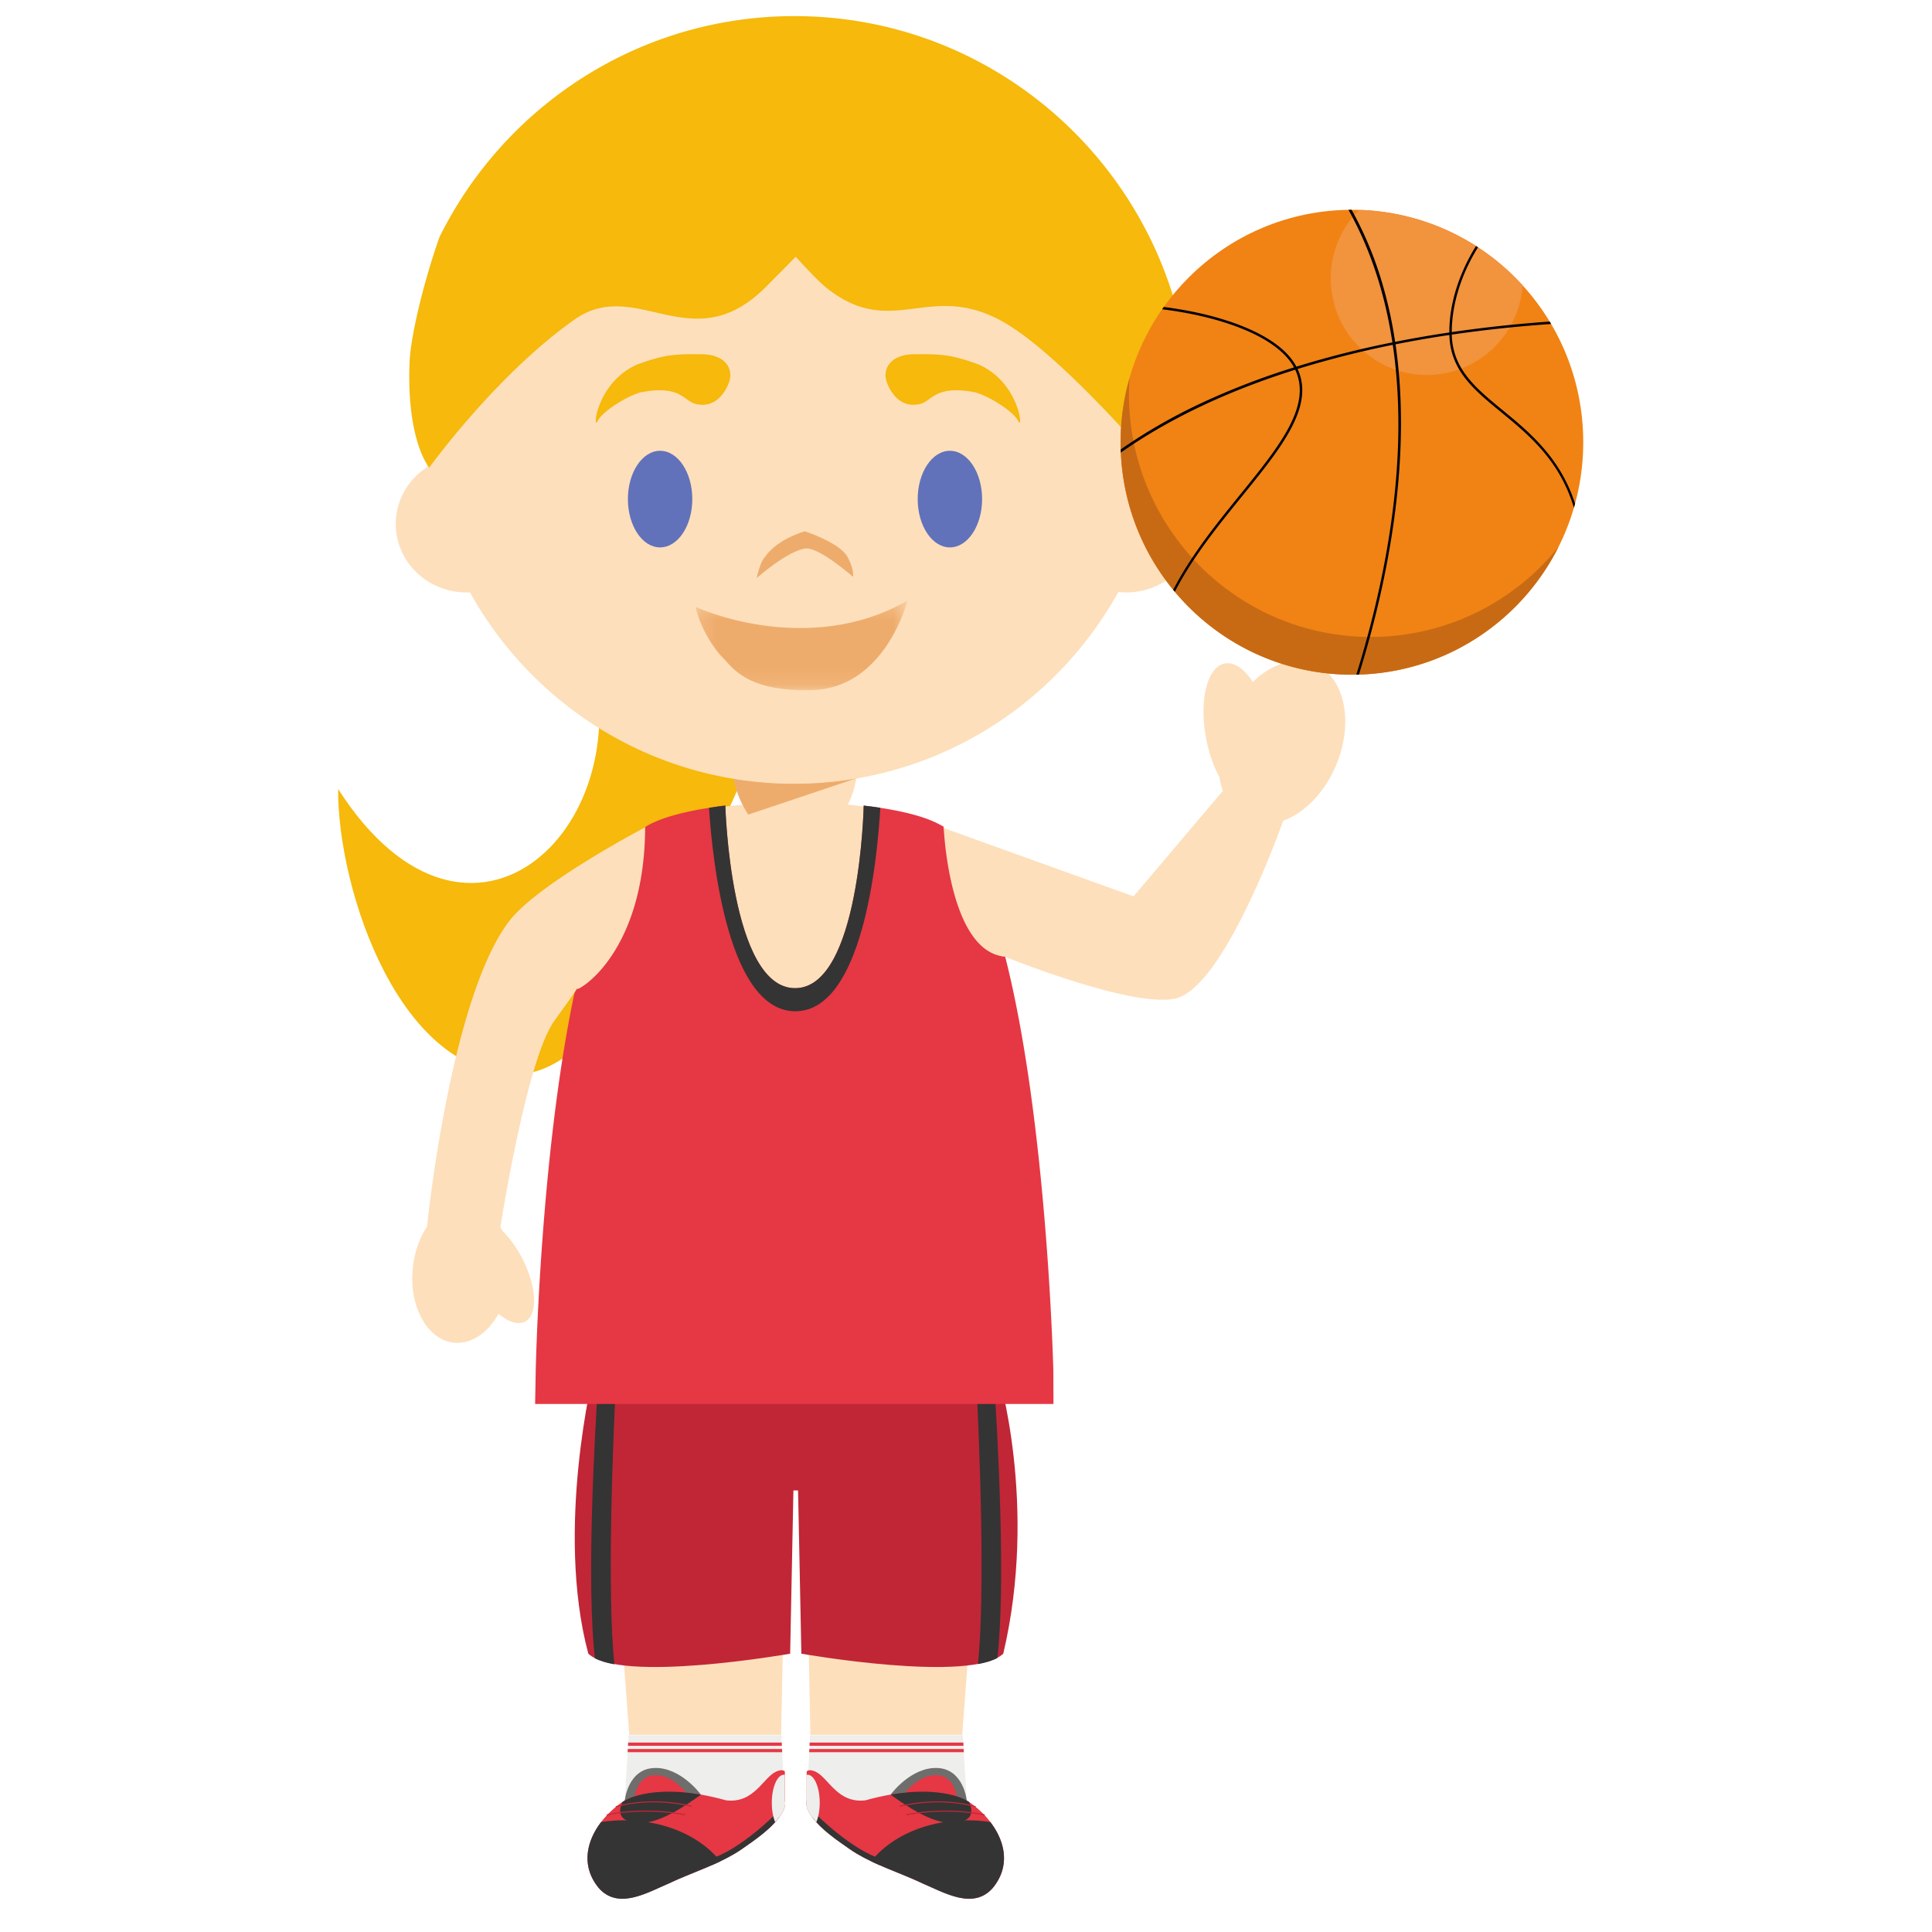 <svg width="120" height="120" viewBox="0 0 120 120" xmlns="http://www.w3.org/2000/svg" xmlns:xlink="http://www.w3.org/1999/xlink"><defs><path id="a" d="M.2.3h13.173v5.567H.2z"/></defs><g fill="none" fill-rule="evenodd"><path d="M21 49.005c8.229 12.834 19.214 2.124 15.48-9.222-2.714-8.236 12.01 2.678 12.01 2.678s-8.622 23.877-16.1 24.233c-7.48.356-11.418-11.328-11.39-17.69" fill="#F6B90C"/><path d="M48.532 107.778h-9.487l-.237 4.044h.007c-.319.202-.628.46-.908.721v2.594h7.725a8.47 8.47 0 0 0 .433-.275c.87-.611 1.89-1.289 2.481-2.2.182-.28.267-.574.203-.84h-.021l-.197-4.044z" fill="#EEEEED"/><path fill="#E63744" d="M48.555 108.235h-9.538l-.01.2h9.556zm.018.398h-9.58l-.009.2h9.6z"/><path d="M61.66 113.372a5.76 5.76 0 0 0-1.625-1.55h.006l-.235-4.043h-9.495l-.196 4.042h-.011c-.066.266.021.56.203.841.587.912 1.612 1.582 2.483 2.195.139.097.284.193.431.279h8.438v-1.764z" fill="#EEEEED"/><path fill="#E63744" d="M50.281 108.434h9.563l-.01-.2H50.29zm-.021.398h9.608l-.013-.2H50.27z"/><path d="M38.832 111.822l4.701-.356s-1.262-1.736-2.923-1.652c-1.608.08-1.802 1.995-1.802 1.995l.024.013z" fill="#6E6E6D"/><path d="M39.432 111.64l3.23-.243s-.868-1.193-2.01-1.139c-1.102.056-1.239 1.375-1.239 1.375l.02.007z" fill="#E63744"/><path d="M38.832 111.822l-.024-.009v.009h.007c-1.862 1.193-3.214 3.531-1.621 5.452 1.208 1.358 2.98.291 4.33-.28 1.488-.712 3.19-1.207 4.541-2.134.87-.614 1.89-1.287 2.481-2.2.182-.28.267-.572.203-.838v-1.79s-.12-.18-.531 0c-.822.363-1.365 1.996-3.116 1.79-4.34-1.212-6.27 0-6.27 0" fill="#E63744"/><path d="M48.415 112.849l-.216-.198s-2.229 2.27-4.155 2.834l.175.359c.65-.281 1.28-.597 1.845-.985.81-.569 1.75-1.19 2.35-2.01m-9.582-1.027l-.024-.013v.007h.007c-.052.064-.103.07-.154.105-.286.637-.248 1.308 1.198 1.3 1.13-.007 2.722-1.047 3.674-1.755-3.237-.562-4.701.356-4.701.356" fill="#343434"/><path d="M38.763 113.062a9.65 9.65 0 0 0-1.424.108c-.005.006-.009.012-.015.017-.918 1.212-1.236 2.75-.128 4.087 1.206 1.358 2.978.292 4.328-.28 1.033-.493 2.167-.883 3.215-1.385-1.198-1.523-3.425-2.547-5.976-2.547" fill="#343434"/><path d="M48.694 110.232c-.416 0-.756.779-.756 1.742 0 .465.08.892.21 1.203.147-.165.281-.334.399-.517.181-.28.267-.572.2-.838v-1.586a.384.384 0 0 0-.053-.004" fill="#EEEEED"/><path d="M37.72 112.758c-.017 0-.03-.008-.034-.025-.004-.017.009-.035.024-.039.023-.004 2.126-.521 4.823-.015.02.004.032.022.03.039a.038.038 0 0 1-.04.028c-2.685-.505-4.775.006-4.796.012h-.007zm.553-.511c-.015 0-.026-.006-.03-.021-.006-.02.002-.037.021-.04.02-.007 1.971-.653 4.685-.035.019.004.03.023.025.04-.002.018-.021.03-.038.026-2.697-.615-4.631.024-4.65.03h-.013z" fill="#C12636"/><path d="M60.018 111.822l-4.7-.356s1.263-1.736 2.924-1.652c1.608.08 1.802 1.995 1.802 1.995l-.026.013z" fill="#6E6E6D"/><path d="M59.42 111.64l-3.23-.243s.866-1.193 2.009-1.139c1.103.056 1.238 1.375 1.238 1.375l-.017.007z" fill="#E63744"/><path d="M60.018 111.822l.026-.009v.009h-.009c1.862 1.193 3.216 3.531 1.621 5.452-1.206 1.358-2.979.291-4.33-.28-1.49-.712-3.19-1.207-4.54-2.134-.868-.614-1.891-1.287-2.48-2.2-.182-.28-.27-.572-.203-.838v-1.79s.12-.18.531 0c.82.363 1.365 1.996 3.116 1.79 4.336-1.212 6.268 0 6.268 0" fill="#E63744"/><path d="M50.435 112.849l.216-.198s2.229 2.27 4.155 2.834l-.175.359c-.65-.281-1.277-.597-1.843-.985-.81-.569-1.75-1.19-2.353-2.01m9.583-1.027l.026-.013v.007h-.009c.052.064.105.07.154.105.288.637.25 1.308-1.198 1.3-1.127-.007-2.72-1.047-3.672-1.755 3.235-.562 4.7.356 4.7.356" fill="#343434"/><path d="M60.087 113.062c.489 0 .965.039 1.424.108a.07.07 0 0 1 .013.017c.92 1.212 1.24 2.75.13 4.087-1.204 1.358-2.976.292-4.328-.28-1.03-.493-2.165-.883-3.213-1.385 1.198-1.523 3.425-2.547 5.974-2.547" fill="#343434"/><path d="M50.156 110.232c.418 0 .758.779.758 1.742 0 .465-.081.892-.211 1.203a4.154 4.154 0 0 1-.398-.517c-.181-.28-.269-.572-.2-.838v-1.586a.353.353 0 0 1 .05-.004" fill="#EEEEED"/><path d="M61.132 112.758c.017 0 .028-.008.034-.025.004-.017-.009-.035-.028-.039-.019-.004-2.122-.521-4.82-.015a.035.035 0 0 0-.029.039c.005.017.022.03.039.028 2.686-.505 4.774.006 4.795.012h.009zm-.555-.511c.015 0 .028-.006.032-.021.004-.02-.002-.037-.021-.04-.02-.007-1.975-.653-4.687-.035a.033.033 0 0 0-.023.04c.002.018.021.03.038.026 2.695-.615 4.631.024 4.65.03h.011z" fill="#C12636"/><path fill="#FDDFBB" d="M38.488 99.733l.597 8.02h9.431l.158-8.02h1.503l.158 8.02h9.43l.597-8.02z"/><path d="M61.97 85.215H36.882s-2.419 9.717-.341 17.499c1.994 1.86 12.537 0 12.537 0l.203-10.142h.288l.205 10.142s10.543 1.86 12.54 0c2.184-9.25-.344-17.499-.344-17.499" fill="#C12636"/><path d="M38.288 85.23H37.19c-.286 4.312-.762 13.175-.239 17.773.32.159.732.285 1.206.371-.46-4.625-.094-13.7.13-18.144m22.326 0c.226 4.443.595 13.501.132 18.13.48-.089.89-.211 1.206-.38.52-4.607.047-13.438-.239-17.75h-1.1z" fill="#343434"/><path d="M81.664 41.259c-1.215-.517-2.667-.043-3.846 1.096-.531-.809-1.165-1.26-1.75-1.143-1.094.212-1.608 2.315-1.145 4.69.175.91.468 1.727.822 2.377.047.296.115.581.21.845v-.002l-5.548 6.554-11.777-4.24c-.15-.074-.325-.194-.496-.244-2.295-1.111-6.95-1.33-6.95-1.33l-1.77.1h-.147l-1.772-.066s-5.276.187-7.375 1.487v-.002c-.047.02-.104.024-.145.056a.047.047 0 0 1-.01.006c-.255.135-6.54 3.463-8.306 5.729-3.609 4.64-5.071 18.369-5.137 19.021-.462.689-.775 1.573-.882 2.56-.248 2.388.897 4.467 2.55 4.643 1.08.113 2.115-.612 2.775-1.792.613.509 1.221.71 1.655.479.811-.434.715-2.215-.212-3.978a6.936 6.936 0 0 0-1.219-1.676 2.515 2.515 0 0 0-.11-.214s1.609-10.326 3.323-12.764c.682-.965 1.166-1.596 1.44-2.085v.002C33.813 71.43 33.286 85.23 33.286 85.23h32.11s-.587-15.632-3.213-25.898c0 0 8.6 3.51 11.04 2.622 3.015-1.1 6.478-10.978 6.478-10.978H79.7c1.299-.466 2.554-1.71 3.28-3.429 1.132-2.684.54-5.499-1.315-6.288" fill="#FDDFBB"/><path d="M58.61 51.351s-.008-.01 0 0c-.12-.08-.238-.135-.381-.208-1.181-.598-3.06-.927-4.582-1.107 0 0-.235 11.332-4.256 11.341-4.027.013-4.34-11.343-4.34-11.343-1.685.208-3.827.603-4.975 1.332l-.005.015c-.019 6.194-2.634 9.018-3.794 9.82-.128.088-.393.27-.444.217-.068.141-.145.22-.17.345-2.123 10.103-2.388 23.375-2.388 23.375l-.038 2.064h32.196l-.007-2.056s-.373-15.462-2.993-25.726c-2.947-.244-3.639-5.752-3.784-7.524a12.37 12.37 0 0 1-.038-.545" fill="#E63744"/><path d="M49.405 62.812c4.147-.013 5.075-9.254 5.274-12.639-.354-.054-.7-.099-1.033-.137 0 0-.233 11.332-4.256 11.34-4.027.013-4.338-11.342-4.338-11.342-.325.04-.667.085-1.015.141.22 3.39 1.215 12.645 5.368 12.637" fill="#343434"/><path d="M47.51 51.311h3.764c1.074 0 1.945-2.319 1.945-3.38h-7.654c0 1.061.87 3.38 1.945 3.38" fill="#FDDFBB"/><path d="M46.476 50.597l6.717-2.255.01-.013a23.059 23.059 0 0 1-3.892.333c-1.27 0-2.517-.108-3.73-.305.073.663.461 1.58.895 2.24" fill="#EEAC6C"/><path d="M26.54 29.008a23.359 23.359 0 0 1-.258-3.48c0-12.784 10.315-23.15 23.04-23.15 12.721 0 23.036 10.366 23.036 23.15a23.38 23.38 0 0 1-.237 3.324c1.33.731 2.229 2.11 2.229 3.694 0 2.347-1.973 4.252-4.403 4.252-.162 0-.324-.008-.484-.027-3.935 7.103-11.481 11.909-20.141 11.909-8.658 0-16.197-4.797-20.134-11.888-.07.004-.137.006-.208.006-2.427 0-4.398-1.905-4.398-4.252 0-1.476.775-2.776 1.958-3.538" fill="#FDDFBB"/><path d="M45.311 23.65s-.503 1.803-2.082 1.446c-.772-.174-.908-1.201-3.386-.74-.779.18-2.417 1.156-2.732 1.808-.316.652-.088-2.392 2.457-3.522 1.835-.675 2.457-.642 3.977-.642s1.987.907 1.766 1.65m9.741 0s.503 1.803 2.082 1.446c.772-.174.908-1.201 3.386-.74.779.18 2.417 1.156 2.732 1.808.316.652.087-2.392-2.457-3.522-1.835-.675-2.457-.642-3.977-.642s-1.987.907-1.766 1.65" fill="#F6B90C"/><path d="M43 31c0 1.657-.895 3-2 3s-2-1.343-2-3 .895-3 2-3 2 1.343 2 3m18 0c0 1.657-.895 3-2 3s-2-1.343-2-3 .895-3 2-3 2 1.343 2 3" fill="#6172BB"/><path d="M50.02 34.07c.839-.115 2.96 1.756 2.96 1.756s.103-.414-.34-1.238C52.163 33.703 49.99 33 49.99 33s-1.687.448-2.487 1.604c-.296.29-.503 1.299-.503 1.299s1.895-1.681 3.02-1.834z" fill="#EEAC6C"/><g transform="translate(43 37)"><mask id="b" fill="#fff"><use xlink:href="#a"/></mask><path d="M.2.696S7.097 3.904 13.372.299c0 0-1.39 5.47-5.95 5.561-4.115.122-4.984-1.492-5.477-1.956C1.453 3.441.525 2.132.2.696" fill="#EEAC6C" mask="url(#b)"/></g><path d="M73.171 22.74a44.4 44.4 0 0 0-.273-4.234C69.82 8.376 60.439 1 49.348 1c-9.66 0-18.021 5.588-22.052 13.724-1.117 3.197-1.8 6.344-1.856 7.762-.198 4.926 1.222 6.557 1.222 6.557s4.131-5.741 9.016-9.191c3.84-2.71 7.258 2.525 11.82-1.96.402-.398 1.93-1.947 1.93-1.947s1.252 1.412 1.924 1.948c4.06 3.216 6.32-.438 10.855 2.042 3.715 2.032 9.8 9.273 9.8 9.273s1.203-3.763 1.164-6.469" fill="#F6B90C"/><path d="M98.338 27.468c0 7.973-6.43 14.437-14.367 14.437-7.936 0-14.37-6.464-14.37-14.437 0-7.974 6.434-14.437 14.37-14.437 7.936 0 14.367 6.463 14.367 14.437" fill="#F08314"/><path d="M85.14 39.56c-8.296 0-15.02-6.754-15.02-15.09 0-.328.014-.652.033-.973a14.501 14.501 0 0 0-.55 3.97c0 7.973 6.43 14.44 14.369 14.44 5.604 0 10.46-3.225 12.825-7.93-2.754 3.405-6.954 5.583-11.658 5.583" fill="#C86A14"/><path d="M84.422 13.037a5.98 5.98 0 0 0-1.765 4.256c0 3.313 2.67 5.997 5.967 5.997 3.152 0 5.73-2.454 5.95-5.565a14.315 14.315 0 0 0-10.152-4.688" fill="#F2933D"/><path d="M96.255 19.974a80.896 80.896 0 0 0-6.083.654c0-1.617.53-3.512 1.63-5.267a4.09 4.09 0 0 0-.125-.081c-1.059 1.699-1.663 3.613-1.656 5.37a74.5 74.5 0 0 0-2.51.418c-.287.052-.574.11-.858.165a26.445 26.445 0 0 0-.796-3.628 22.249 22.249 0 0 0-1.907-4.574c-.066 0-.13 0-.196.002 1.456 2.599 2.302 5.416 2.73 8.233a59.58 59.58 0 0 0-5.963 1.508c-.773-1.47-2.792-2.373-4.357-2.873-1.166-.378-2.503-.659-3.882-.835-.03.048-.064.097-.098.144 1.362.168 2.716.446 3.93.835 2.187.701 3.654 1.66 4.26 2.774a45.94 45.94 0 0 0-5.743 2.212 33.905 33.905 0 0 0-5.02 2.883c0 .065.002.131.004.198 3.316-2.33 7.125-3.982 10.832-5.147 1.059 2.24-1.015 4.793-3.408 7.743-1.428 1.761-3.049 3.756-4.166 5.919l-.002.004c.03.041.066.084.1.123 1.107-2.15 2.697-4.111 4.188-5.948 2.42-2.984 4.513-5.565 3.437-7.888a60.65 60.65 0 0 1 5.912-1.5c.5 3.388.406 6.762.064 9.742-.467 4.1-1.437 7.89-2.33 10.743.054 0 .11-.005.163-.005.893-2.857 1.853-6.631 2.321-10.716.404-3.532.387-6.812-.047-9.796a68.997 68.997 0 0 1 3.344-.58c.062 2.206 1.522 3.405 3.211 4.791 1.734 1.425 3.634 2.985 4.526 5.941.024-.084.047-.167.069-.253a9.518 9.518 0 0 0-.957-2.09c-.999-1.63-2.35-2.74-3.54-3.718-1.665-1.364-3.104-2.547-3.16-4.694a81.538 81.538 0 0 1 6.173-.659c-.032-.051-.06-.1-.09-.15" fill="#000001"/></g></svg>